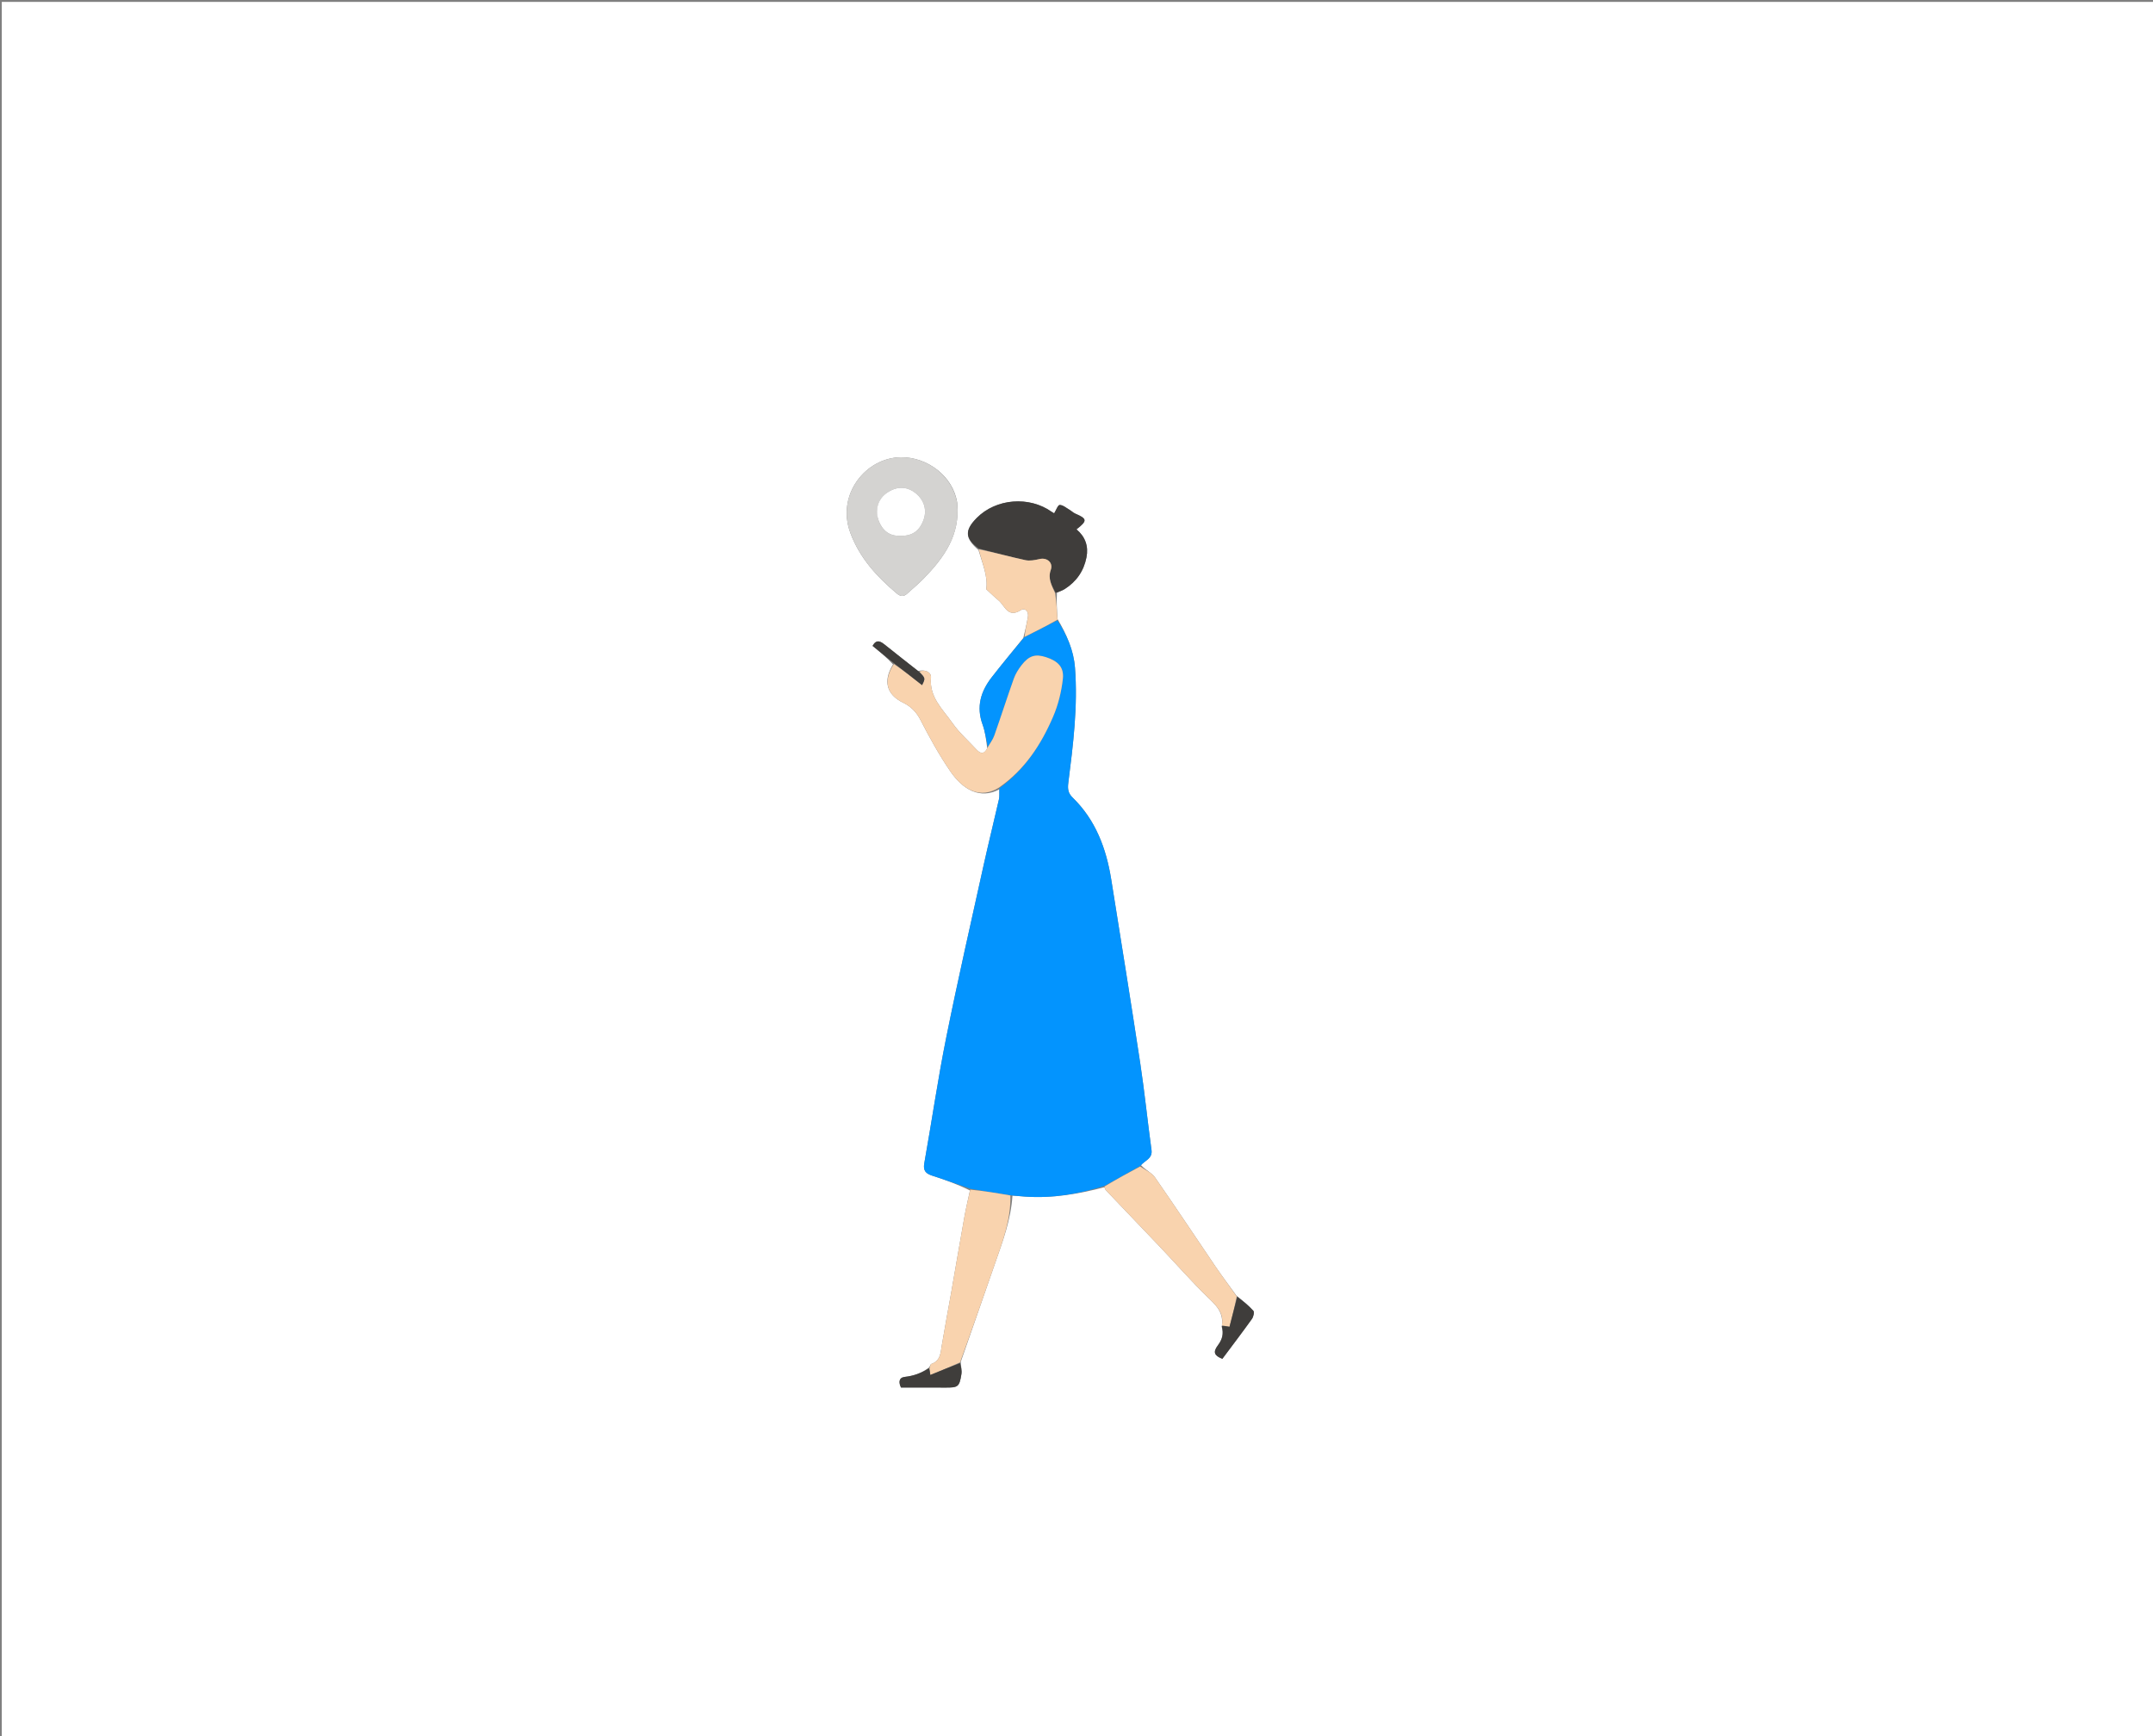 <svg version="1.1" id="Layer_1" xmlns="http://www.w3.org/2000/svg" xmlns:xlink="http://www.w3.org/1999/xlink" x="0px" y="0px"
	 width="100%" viewBox="0 0 1246 1005" enable-background="new 0 0 1246 1005" xml:space="preserve">
<rect x="0" y="0" width="1246" height="1005" fill="#808080" stroke="none"/>
<path fill="#FFFFFF" opacity="1" stroke="none" 
	d="
M613,1006 
	C408.689,1006 204.879,1006 1.034,1006 
	C1.034,671.06 1.034,336.119 1.034,1.09 
	C416.228,1.09 831.455,1.09 1246.841,1.09 
	C1246.841,336 1246.841,671 1246.841,1006 
	C1035.786,1006 824.643,1006 613,1006 
M707.05,768.003 
	C708.265,771.991 707.395,775.238 704.79,778.704 
	C701.801,782.681 702.796,784.644 707.41,786.475 
	C713.122,778.826 718.932,771.204 724.507,763.414 
	C725.387,762.185 726.046,759.452 725.371,758.693 
	C722.606,755.588 719.285,752.978 715.534,749.866 
	C711.485,744.257 707.301,738.741 703.412,733.023 
	C691.728,715.845 680.287,698.5 668.417,681.453 
	C666.523,678.732 662.906,677.209 660.342,674.381 
	C662.56,671.59 667.116,670.693 666.405,665.55 
	C664.104,648.904 662.438,632.165 659.917,615.554 
	C654.522,580.018 648.788,544.533 643.107,509.04 
	C640.232,491.082 634.082,474.574 620.719,461.578 
	C618.124,459.053 617.824,456.549 618.256,453.142 
	C621.066,431 623.843,408.824 622.124,386.432 
	C621.355,376.411 617.384,367.424 612.019,358.276 
	C611.692,353.313 611.365,348.35 611.693,343.03 
	C613.196,342.338 614.798,341.804 616.185,340.928 
	C622.99,336.632 627.229,330.467 628.776,322.596 
	C630.042,316.156 628.096,310.644 622.998,306.381 
	C629.399,301.386 629.255,300.274 622.244,297.239 
	C621.066,296.729 620.109,295.733 618.981,295.079 
	C617.106,293.993 615.175,292.267 613.267,292.266 
	C612.235,292.265 611.201,295.278 610.067,297.093 
	C609.792,296.929 609.208,296.635 608.682,296.261 
	C595.628,286.958 576.452,288.5 565.287,299.759 
	C558.132,306.975 558.427,311.619 566.262,318.32 
	C568.565,326.13 571.866,333.759 570.77,341.04 
	C573.465,343.501 575.55,345.584 577.822,347.439 
	C581.562,350.494 583.136,357.974 590.814,353.128 
	C593.245,351.593 595.492,353.915 594.863,357.257 
	C594.143,361.083 593.349,364.896 592.219,369.252 
	C586.119,376.823 579.916,384.313 573.946,391.985 
	C567.592,400.148 564.884,409.034 568.639,419.338 
	C570.156,423.5 570.699,428.018 571.328,433.123 
	C569.679,436.483 567.603,436.52 565.192,433.909 
	C560.471,428.796 555.132,424.114 551.181,418.462 
	C545.637,410.53 537.712,403.573 538.783,392.254 
	C539.096,388.946 535.197,387.261 531.289,388.436 
	C524.943,383.392 518.592,378.355 512.253,373.303 
	C509.76,371.317 507.311,369.642 504.975,373.819 
	C509.075,377.195 513.133,380.537 516.822,384.538 
	C510.962,394.051 512.97,401.978 522.623,406.688 
	C527.261,408.95 530.373,412.14 532.812,416.901 
	C538.005,427.038 543.577,437.075 550.003,446.461 
	C557.289,457.103 567.296,462.78 578.313,456.861 
	C578.259,458.809 578.523,460.83 578.1,462.694 
	C575.232,475.344 572.075,487.928 569.28,500.593 
	C561.932,533.9 554.317,567.156 547.59,600.589 
	C542.736,624.714 539.222,649.105 534.896,673.339 
	C534.12,677.687 535.906,679.307 539.591,680.492 
	C547.006,682.877 554.332,685.539 561.335,689.017 
	C560.242,694.181 559.012,699.321 558.083,704.515 
	C555.471,719.113 553.004,733.737 550.438,748.343 
	C548.668,758.412 546.742,768.455 545.062,778.539 
	C544.325,782.965 544.336,787.586 538.971,789.44 
	C538.399,789.638 538.274,791.128 537.185,791.85 
	C533.14,794.79 528.698,796.368 523.648,796.928 
	C520.144,797.317 519.982,800.091 521.438,803.098 
	C529.993,803.098 538.463,803.049 546.932,803.112 
	C554.509,803.169 555.223,802.748 556.406,795.265 
	C556.727,793.235 556.147,791.063 556.024,788.17 
	C562.651,769.147 569.284,750.125 575.903,731.099 
	C580.315,718.418 585.081,705.818 585.939,692.007 
	C588.412,692.197 590.885,692.4 593.359,692.575 
	C609.07,693.687 624.275,691.054 639.155,687.139 
	C639.427,687.72 639.571,688.422 639.99,688.863 
	C650.552,699.959 661.176,710.995 671.717,722.11 
	C680.687,731.568 689.283,741.401 698.6,750.498 
	C703.491,755.274 708.487,759.399 707.05,768.003 
M553.959,290.991 
	C551.618,275.612 536.663,264.465 521.356,264.646 
	C500.982,264.888 483.877,286.28 492.13,308.457 
	C497.541,322.996 507.465,333.773 518.996,343.493 
	C521.233,345.379 523.057,345.389 525.113,343.504 
	C528.292,340.589 531.657,337.857 534.648,334.762 
	C546.199,322.803 555.773,309.894 553.959,290.991 
z"/>
<path fill="#0394FE" opacity="1" stroke="none" 
	d="
M571.685,432.374 
	C570.699,428.018 570.156,423.5 568.639,419.338 
	C564.884,409.034 567.592,400.148 573.946,391.985 
	C579.916,384.313 586.119,376.823 592.73,368.898 
	C599.493,365.374 605.745,362.204 611.997,359.033 
	C617.384,367.424 621.355,376.411 622.124,386.432 
	C623.843,408.824 621.066,431 618.256,453.142 
	C617.824,456.549 618.124,459.053 620.719,461.578 
	C634.082,474.574 640.232,491.082 643.107,509.04 
	C648.788,544.533 654.522,580.018 659.917,615.554 
	C662.438,632.165 664.104,648.904 666.405,665.55 
	C667.116,670.693 662.56,671.59 659.962,674.783 
	C652.788,678.912 645.994,682.639 639.201,686.367 
	C624.275,691.054 609.07,693.687 593.359,692.575 
	C590.885,692.4 588.412,692.197 585.134,691.87 
	C576.784,690.518 569.239,689.303 561.694,688.087 
	C554.332,685.539 547.006,682.877 539.591,680.492 
	C535.906,679.307 534.12,677.687 534.896,673.339 
	C539.222,649.105 542.736,624.714 547.59,600.589 
	C554.317,567.156 561.932,533.9 569.28,500.593 
	C572.075,487.928 575.232,475.344 578.1,462.694 
	C578.523,460.83 578.259,458.809 578.392,456.182 
	C593.19,445.318 602.526,430.874 609.431,414.875 
	C612.395,408.008 614.272,400.404 615.101,392.963 
	C615.86,386.141 612.245,382.612 605.418,380.386 
	C599.202,378.359 595.468,379.45 591.138,385.074 
	C589.34,387.409 587.699,390.04 586.716,392.797 
	C582.816,403.735 579.285,414.803 575.422,425.755 
	C574.592,428.108 572.952,430.175 571.685,432.374 
z"/>
<path fill="#F9D3AE" opacity="1" stroke="none" 
	d="
M571.506,432.749 
	C572.952,430.175 574.592,428.108 575.422,425.755 
	C579.285,414.803 582.816,403.735 586.716,392.797 
	C587.699,390.04 589.34,387.409 591.138,385.074 
	C595.468,379.45 599.202,378.359 605.418,380.386 
	C612.245,382.612 615.86,386.141 615.101,392.963 
	C614.272,400.404 612.395,408.008 609.431,414.875 
	C602.526,430.874 593.19,445.318 578.255,455.75 
	C567.296,462.78 557.289,457.103 550.003,446.461 
	C543.577,437.075 538.005,427.038 532.812,416.901 
	C530.373,412.14 527.261,408.95 522.623,406.688 
	C512.97,401.978 510.962,394.051 517.322,384.307 
	C523.051,388.202 528.28,392.328 533.62,396.54 
	C535.621,392.561 535.621,392.561 531.992,388.706 
	C535.197,387.261 539.096,388.946 538.783,392.254 
	C537.712,403.573 545.637,410.53 551.181,418.462 
	C555.132,424.114 560.471,428.796 565.192,433.909 
	C567.603,436.52 569.679,436.483 571.506,432.749 
z"/>
<path fill="#D4D3D1" opacity="1" stroke="none" 
	d="
M553.973,291.443 
	C555.773,309.894 546.199,322.803 534.648,334.762 
	C531.657,337.857 528.292,340.589 525.113,343.504 
	C523.057,345.389 521.233,345.379 518.996,343.493 
	C507.465,333.773 497.541,322.996 492.13,308.457 
	C483.877,286.28 500.982,264.888 521.356,264.646 
	C536.663,264.465 551.618,275.612 553.973,291.443 
M507.784,298.795 
	C509.219,305.366 513.216,309.491 518.653,310.014 
	C526.845,310.801 531.504,308.263 534.239,301.522 
	C536.617,295.661 535.115,289.709 529.923,285.457 
	C525.521,281.852 520.373,281.432 515.501,283.903 
	C509.943,286.721 506.877,291.476 507.784,298.795 
z"/>
<path fill="#3F3D3B" opacity="1" stroke="none" 
	d="
M566.417,317.499 
	C558.427,311.619 558.132,306.975 565.287,299.759 
	C576.452,288.5 595.628,286.958 608.682,296.261 
	C609.208,296.635 609.792,296.929 610.067,297.093 
	C611.201,295.278 612.235,292.265 613.267,292.266 
	C615.175,292.267 617.106,293.993 618.981,295.079 
	C620.109,295.733 621.066,296.729 622.244,297.239 
	C629.255,300.274 629.399,301.386 622.998,306.381 
	C628.096,310.644 630.042,316.156 628.776,322.596 
	C627.229,330.467 622.99,336.632 616.185,340.928 
	C614.798,341.804 613.196,342.338 610.964,343.166 
	C608.7,338.958 606.282,334.958 608.117,329.835 
	C609.626,325.618 605.938,322.567 601.657,323.556 
	C598.983,324.173 596.002,324.764 593.411,324.203 
	C584.354,322.241 575.406,319.774 566.417,317.499 
z"/>
<path fill="#F9D3AE" opacity="1" stroke="none" 
	d="
M561.515,688.552 
	C569.239,689.303 576.784,690.518 584.734,691.919 
	C585.081,705.818 580.315,718.418 575.903,731.099 
	C569.284,750.125 562.651,769.147 555.603,788.552 
	C549.703,791.185 544.225,793.435 538.402,795.827 
	C538.24,794.488 538.091,793.253 537.941,792.019 
	C538.274,791.128 538.399,789.638 538.971,789.44 
	C544.336,787.586 544.325,782.965 545.062,778.539 
	C546.742,768.455 548.668,758.412 550.438,748.343 
	C553.004,733.737 555.471,719.113 558.083,704.515 
	C559.012,699.321 560.242,694.181 561.515,688.552 
z"/>
<path fill="#F9D3AE" opacity="1" stroke="none" 
	d="
M639.178,686.753 
	C645.994,682.639 652.788,678.912 659.833,675.159 
	C662.906,677.209 666.523,678.732 668.417,681.453 
	C680.287,698.5 691.728,715.845 703.412,733.023 
	C707.301,738.741 711.485,744.257 715.732,750.361 
	C714.468,756.556 713.007,762.256 711.548,767.942 
	C709.965,767.646 708.558,767.382 707.15,767.119 
	C708.487,759.399 703.491,755.274 698.6,750.498 
	C689.283,741.401 680.687,731.568 671.717,722.11 
	C661.176,710.995 650.552,699.959 639.99,688.863 
	C639.571,688.422 639.427,687.72 639.178,686.753 
z"/>
<path fill="#F9D3AE" opacity="1" stroke="none" 
	d="
M566.34,317.909 
	C575.406,319.774 584.354,322.241 593.411,324.203 
	C596.002,324.764 598.983,324.173 601.657,323.556 
	C605.938,322.567 609.626,325.618 608.117,329.835 
	C606.282,334.958 608.7,338.958 610.636,343.345 
	C611.365,348.35 611.692,353.313 612.008,358.655 
	C605.745,362.204 599.493,365.374 592.913,368.629 
	C593.349,364.896 594.143,361.083 594.863,357.257 
	C595.492,353.915 593.245,351.593 590.814,353.128 
	C583.136,357.974 581.562,350.494 577.822,347.439 
	C575.55,345.584 573.465,343.501 570.77,341.04 
	C571.866,333.759 568.565,326.13 566.34,317.909 
z"/>
<path fill="#3F3D3B" opacity="1" stroke="none" 
	d="
M707.1,767.561 
	C708.558,767.382 709.965,767.646 711.548,767.942 
	C713.007,762.256 714.468,756.556 716.049,750.521 
	C719.285,752.978 722.606,755.588 725.371,758.693 
	C726.046,759.452 725.387,762.185 724.507,763.414 
	C718.932,771.204 713.122,778.826 707.41,786.475 
	C702.796,784.644 701.801,782.681 704.79,778.704 
	C707.395,775.238 708.265,771.991 707.1,767.561 
z"/>
<path fill="#3F3D3B" opacity="1" stroke="none" 
	d="
M537.563,791.934 
	C538.091,793.253 538.24,794.488 538.402,795.827 
	C544.225,793.435 549.703,791.185 555.581,788.945 
	C556.147,791.063 556.727,793.235 556.406,795.265 
	C555.223,802.748 554.509,803.169 546.932,803.112 
	C538.463,803.049 529.993,803.098 521.438,803.098 
	C519.982,800.091 520.144,797.317 523.648,796.928 
	C528.698,796.368 533.14,794.79 537.563,791.934 
z"/>
<path fill="#3F3D3B" opacity="1" stroke="none" 
	d="
M531.64,388.571 
	C535.621,392.561 535.621,392.561 533.62,396.54 
	C528.28,392.328 523.051,388.202 517.506,383.977 
	C513.133,380.537 509.075,377.195 504.975,373.819 
	C507.311,369.642 509.76,371.317 512.253,373.303 
	C518.592,378.355 524.943,383.392 531.64,388.571 
z"/>
<path fill="#FFFFFF" opacity="1" stroke="none" 
	d="
M507.654,298.426 
	C506.877,291.476 509.943,286.721 515.501,283.903 
	C520.373,281.432 525.521,281.852 529.923,285.457 
	C535.115,289.709 536.617,295.661 534.239,301.522 
	C531.504,308.263 526.845,310.801 518.653,310.014 
	C513.216,309.491 509.219,305.366 507.654,298.426 
z"/>
</svg>